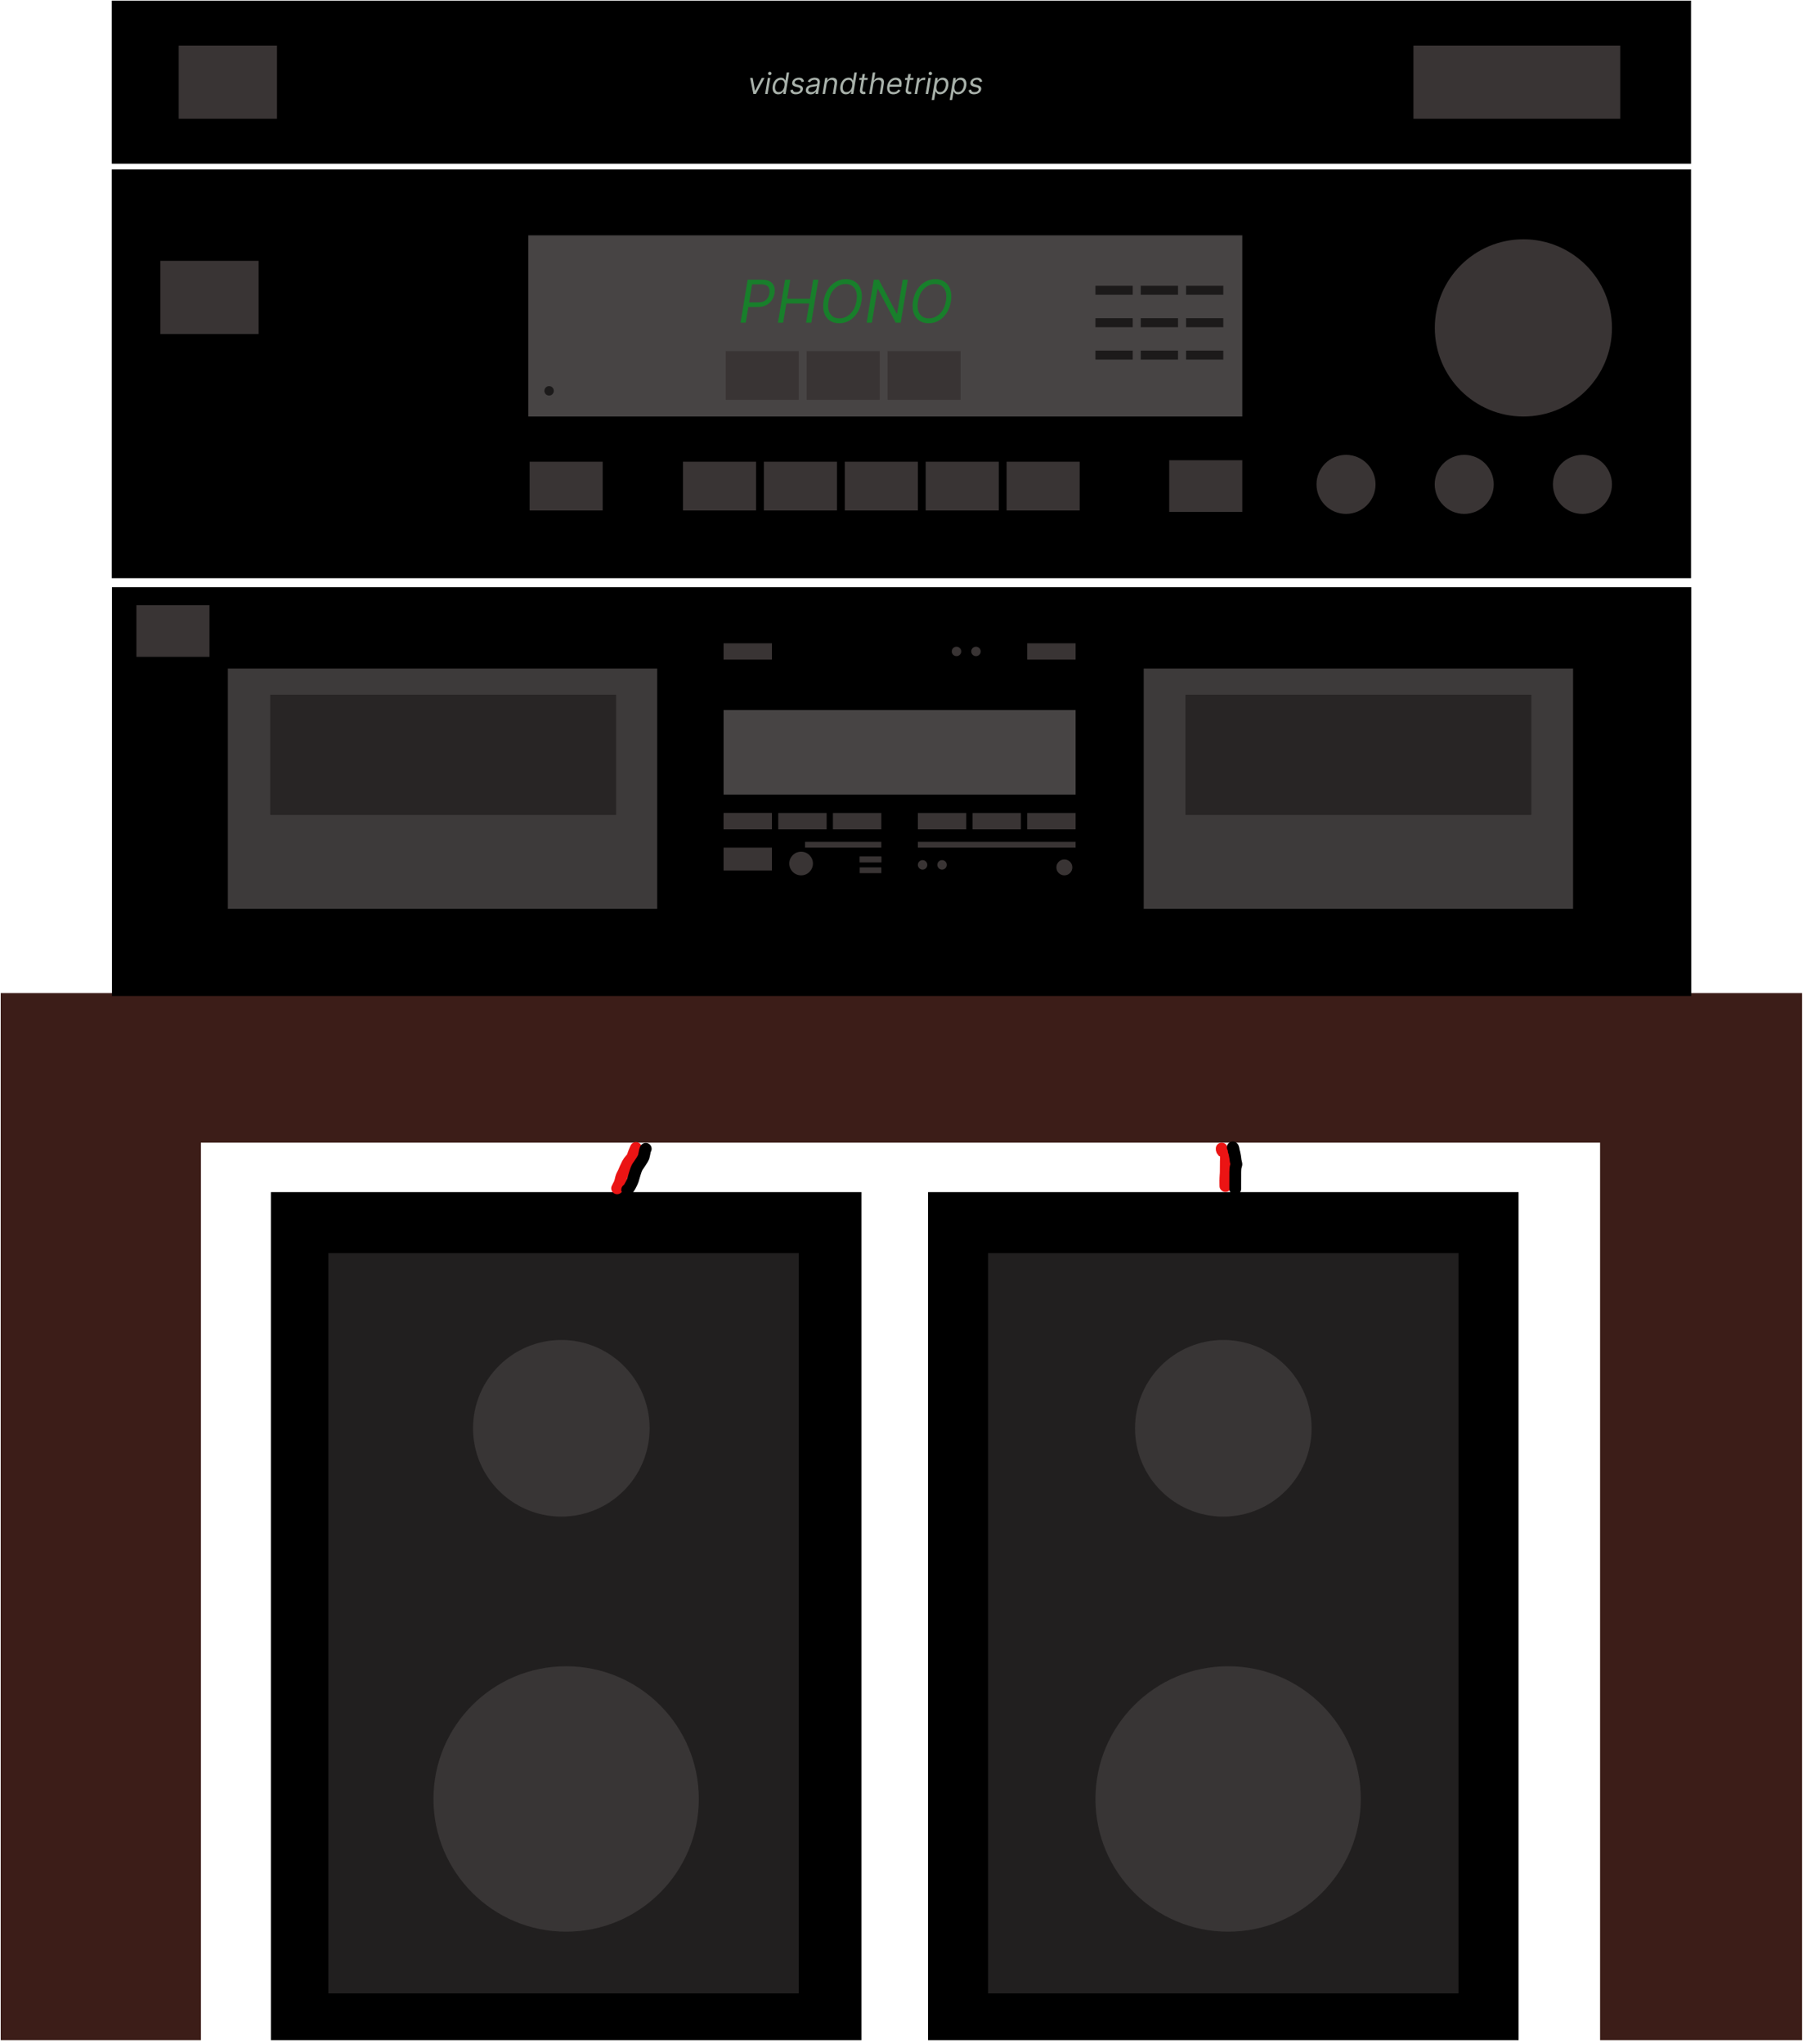 <svg width="306" height="346" viewBox="0 0 306 346" fill="none" xmlns="http://www.w3.org/2000/svg">
<path d="M305.169 345.369H270.961V193.439H34.02V345.369H0.119V168.118H305.169V345.369Z" fill="#3C1D18"/>
<rect x="18.96" y="99.404" width="267.433" height="69.202" fill="black"/>
<rect x="38.585" y="113.173" width="72.707" height="40.689" fill="#3D3A3A"/>
<rect x="45.756" y="117.615" width="58.579" height="20.344" fill="#282525"/>
<rect x="122.53" y="120.203" width="59.614" height="14.306" fill="#474444"/>
<rect x="122.53" y="137.633" width="8.194" height="2.761" fill="#1C1A1A"/>
<rect x="122.53" y="137.633" width="8.194" height="2.761" fill="#393434"/>
<rect x="122.53" y="108.899" width="8.194" height="2.761" fill="#393434"/>
<rect x="173.95" y="108.899" width="8.194" height="2.761" fill="#393434"/>
<rect x="122.53" y="143.492" width="8.194" height="3.865" fill="#393434"/>
<rect x="145.581" y="145.002" width="3.663" height="0.975" fill="#1C1A1A"/>
<rect x="145.581" y="145.002" width="3.663" height="0.975" fill="#1C1A1A"/>
<rect x="141.05" y="137.633" width="8.194" height="2.761" fill="#393434"/>
<rect x="136.321" y="142.517" width="12.923" height="0.975" fill="#393434"/>
<rect x="145.581" y="145.002" width="3.663" height="0.975" fill="#393434"/>
<rect x="145.581" y="146.84" width="3.663" height="0.975" fill="#393434"/>
<rect x="155.431" y="142.517" width="26.713" height="0.975" fill="#393434"/>
<rect x="131.79" y="137.633" width="8.194" height="2.761" fill="#393434"/>
<rect x="155.431" y="137.633" width="8.194" height="2.761" fill="#393434"/>
<rect x="173.95" y="137.633" width="8.194" height="2.761" fill="#393434"/>
<rect x="164.69" y="137.633" width="8.194" height="2.761" fill="#393434"/>
<rect x="23.098" y="102.454" width="12.373" height="8.749" fill="#393434"/>
<rect x="193.679" y="113.173" width="72.707" height="40.689" fill="#3D3A3A"/>
<rect x="200.743" y="117.615" width="58.579" height="20.344" fill="#282525"/>
<ellipse cx="180.24" cy="146.84" rx="1.351" ry="1.35" fill="#393434"/>
<ellipse cx="135.662" cy="146.187" rx="2.003" ry="2.002" fill="#393434"/>
<ellipse cx="156.231" cy="146.41" rx="0.8" ry="0.8" fill="#393434"/>
<ellipse cx="159.528" cy="146.41" rx="0.8" ry="0.8" fill="#393434"/>
<ellipse cx="161.976" cy="110.28" rx="0.8" ry="0.8" fill="#393434"/>
<ellipse cx="165.273" cy="110.28" rx="0.8" ry="0.8" fill="#393434"/>
<rect x="18.928" y="28.68" width="267.433" height="69.202" fill="black"/>
<rect x="89.467" y="39.841" width="120.904" height="30.669" fill="#474444"/>
<circle cx="227.937" cy="82" r="5" fill="#393434"/>
<circle cx="267.973" cy="82" r="5" fill="#393434"/>
<circle cx="247.955" cy="82" r="5" fill="#393434"/>
<circle cx="257.973" cy="55.51" r="15" fill="#393434"/>
<rect x="27.149" y="44.154" width="16.642" height="12.391" fill="#393434"/>
<rect x="89.685" y="78.161" width="12.373" height="8.253" fill="#393434"/>
<rect x="115.655" y="78.161" width="12.373" height="8.253" fill="#393434"/>
<rect x="129.356" y="78.161" width="12.373" height="8.253" fill="#393434"/>
<rect x="143.058" y="78.161" width="12.373" height="8.253" fill="#393434"/>
<rect x="122.895" y="59.433" width="12.373" height="8.253" fill="#393434"/>
<rect x="136.596" y="59.433" width="12.373" height="8.253" fill="#393434"/>
<rect x="150.297" y="59.433" width="12.373" height="8.253" fill="#393434"/>
<rect x="156.759" y="78.161" width="12.373" height="8.253" fill="#393434"/>
<rect x="170.46" y="78.161" width="12.373" height="8.253" fill="#393434"/>
<rect x="197.998" y="77.913" width="12.373" height="8.749" fill="#393434"/>
<ellipse cx="92.987" cy="66.163" rx="0.8" ry="0.8" fill="#1C1A1A"/>
<rect x="185.504" y="48.381" width="6.312" height="1.519" fill="#1C1A1A"/>
<rect x="193.174" y="48.381" width="6.312" height="1.519" fill="#1C1A1A"/>
<rect x="200.845" y="48.381" width="6.312" height="1.519" fill="#1C1A1A"/>
<rect x="185.504" y="53.868" width="6.312" height="1.519" fill="#1C1A1A"/>
<rect x="193.174" y="53.868" width="6.312" height="1.519" fill="#1C1A1A"/>
<rect x="200.845" y="53.868" width="6.312" height="1.519" fill="#1C1A1A"/>
<rect x="185.504" y="59.354" width="6.312" height="1.519" fill="#1C1A1A"/>
<rect x="193.174" y="59.354" width="6.312" height="1.519" fill="#1C1A1A"/>
<rect x="200.845" y="59.354" width="6.312" height="1.519" fill="#1C1A1A"/>
<path d="M125.403 54.627L126.61 47.354H129.067C129.636 47.354 130.084 47.456 130.413 47.66C130.745 47.863 130.969 48.139 131.085 48.487C131.203 48.835 131.227 49.224 131.156 49.655C131.085 50.081 130.932 50.47 130.697 50.82C130.465 51.17 130.151 51.45 129.753 51.658C129.357 51.867 128.878 51.971 128.315 51.971H126.553L126.681 51.189H128.414C128.802 51.189 129.127 51.122 129.387 50.987C129.647 50.852 129.851 50.669 129.998 50.437C130.145 50.205 130.242 49.944 130.289 49.655C130.336 49.362 130.325 49.101 130.254 48.874C130.185 48.644 130.042 48.465 129.824 48.334C129.608 48.202 129.304 48.135 128.911 48.135H127.363L126.283 54.627H125.403ZM131.741 54.627L132.948 47.354H133.829L133.289 50.593H137.167L137.706 47.354H138.587L137.38 54.627H136.499L137.039 51.374H133.161L132.621 54.627H131.741ZM145.876 51.047C145.748 51.805 145.503 52.459 145.141 53.011C144.779 53.56 144.336 53.984 143.813 54.282C143.289 54.578 142.722 54.726 142.112 54.726C141.482 54.726 140.946 54.572 140.503 54.265C140.063 53.955 139.748 53.517 139.558 52.951C139.371 52.383 139.342 51.71 139.47 50.934C139.597 50.176 139.843 49.523 140.205 48.974C140.567 48.422 141.011 47.998 141.536 47.702C142.062 47.404 142.633 47.255 143.248 47.255C143.873 47.255 144.405 47.41 144.843 47.72C145.283 48.028 145.597 48.466 145.784 49.034C145.973 49.6 146.004 50.271 145.876 51.047ZM145.038 50.934C145.142 50.313 145.127 49.791 144.992 49.368C144.857 48.944 144.633 48.623 144.32 48.405C144.008 48.188 143.636 48.079 143.205 48.079C142.756 48.079 142.329 48.193 141.927 48.423C141.525 48.65 141.18 48.985 140.894 49.428C140.607 49.868 140.412 50.408 140.308 51.047C140.204 51.668 140.219 52.19 140.354 52.613C140.489 53.037 140.713 53.358 141.025 53.576C141.338 53.794 141.709 53.903 142.14 53.903C142.59 53.903 143.016 53.789 143.419 53.562C143.821 53.332 144.165 52.997 144.452 52.557C144.738 52.114 144.934 51.573 145.038 50.934ZM153.735 47.354L152.527 54.627H151.675L148.664 48.917H148.593L147.641 54.627H146.76L147.968 47.354H148.82L151.845 53.079H151.916L152.868 47.354H153.735ZM161.022 51.047C160.895 51.805 160.65 52.459 160.287 53.011C159.925 53.56 159.482 53.984 158.959 54.282C158.436 54.578 157.869 54.726 157.258 54.726C156.628 54.726 156.092 54.572 155.65 54.265C155.209 53.955 154.894 53.517 154.705 52.951C154.518 52.383 154.488 51.71 154.616 50.934C154.744 50.176 154.989 49.523 155.351 48.974C155.713 48.422 156.157 47.998 156.683 47.702C157.208 47.404 157.779 47.255 158.395 47.255C159.02 47.255 159.551 47.41 159.989 47.72C160.429 48.028 160.743 48.466 160.93 49.034C161.119 49.6 161.15 50.271 161.022 51.047ZM160.184 50.934C160.288 50.313 160.273 49.791 160.138 49.368C160.003 48.944 159.779 48.623 159.467 48.405C159.154 48.188 158.783 48.079 158.352 48.079C157.902 48.079 157.476 48.193 157.074 48.423C156.671 48.65 156.327 48.985 156.04 49.428C155.754 49.868 155.558 50.408 155.454 51.047C155.35 51.668 155.365 52.19 155.5 52.613C155.635 53.037 155.859 53.358 156.172 53.576C156.484 53.794 156.856 53.903 157.287 53.903C157.736 53.903 158.163 53.789 158.565 53.562C158.967 53.332 159.312 52.997 159.598 52.557C159.885 52.114 160.08 51.573 160.184 50.934Z" fill="#187F2B"/>
<rect x="18.928" y="0.108" width="267.433" height="27.606" fill="black"/>
<rect x="239.353" y="7.716" width="35.023" height="12.391" fill="#393434"/>
<rect x="30.264" y="7.716" width="16.642" height="12.391" fill="#393434"/>
<path d="M129.468 13.184L128.005 15.912H127.579L127.025 13.184H127.462L127.853 15.357H127.881L128.996 13.184H129.468ZM129.567 15.912L130.021 13.184H130.44L129.986 15.912H129.567ZM130.359 12.723C130.277 12.723 130.207 12.695 130.148 12.639C130.09 12.584 130.061 12.517 130.061 12.438C130.061 12.36 130.09 12.293 130.148 12.238C130.207 12.182 130.277 12.154 130.359 12.154C130.44 12.154 130.51 12.182 130.568 12.238C130.628 12.293 130.657 12.36 130.657 12.438C130.657 12.517 130.628 12.584 130.568 12.639C130.51 12.695 130.44 12.723 130.359 12.723ZM131.78 15.968C131.551 15.968 131.359 15.911 131.204 15.796C131.049 15.68 130.94 15.517 130.876 15.306C130.813 15.094 130.806 14.844 130.853 14.555C130.901 14.268 130.992 14.02 131.125 13.809C131.258 13.598 131.422 13.436 131.616 13.321C131.81 13.206 132.022 13.149 132.252 13.149C132.43 13.149 132.565 13.178 132.659 13.238C132.753 13.296 132.822 13.362 132.865 13.436C132.907 13.51 132.94 13.57 132.962 13.617H132.998L133.221 12.275H133.64L133.037 15.912H132.632L132.703 15.492H132.653C132.614 15.542 132.56 15.605 132.49 15.681C132.42 15.755 132.328 15.822 132.213 15.881C132.099 15.939 131.955 15.968 131.78 15.968ZM131.883 15.592C132.051 15.592 132.201 15.548 132.334 15.46C132.467 15.372 132.579 15.249 132.667 15.093C132.756 14.935 132.818 14.754 132.852 14.548C132.886 14.344 132.885 14.166 132.849 14.013C132.812 13.86 132.741 13.74 132.637 13.655C132.533 13.568 132.395 13.525 132.224 13.525C132.047 13.525 131.894 13.571 131.764 13.662C131.634 13.752 131.528 13.874 131.446 14.029C131.364 14.183 131.307 14.356 131.275 14.548C131.243 14.742 131.243 14.918 131.274 15.077C131.304 15.234 131.37 15.36 131.469 15.453C131.57 15.546 131.707 15.592 131.883 15.592ZM136.146 13.795L135.748 13.902C135.734 13.838 135.709 13.776 135.674 13.717C135.639 13.656 135.586 13.607 135.514 13.569C135.443 13.53 135.346 13.511 135.223 13.511C135.056 13.511 134.911 13.549 134.788 13.626C134.664 13.702 134.594 13.799 134.576 13.916C134.558 14.019 134.582 14.101 134.647 14.162C134.712 14.224 134.821 14.274 134.974 14.313L135.365 14.413C135.599 14.473 135.766 14.564 135.865 14.685C135.966 14.804 136 14.96 135.968 15.152C135.942 15.308 135.874 15.447 135.764 15.571C135.654 15.694 135.513 15.791 135.341 15.862C135.17 15.933 134.979 15.968 134.768 15.968C134.487 15.968 134.266 15.908 134.104 15.787C133.942 15.665 133.855 15.489 133.845 15.258L134.264 15.159C134.274 15.304 134.326 15.414 134.42 15.489C134.515 15.562 134.647 15.599 134.818 15.599C135.013 15.599 135.176 15.557 135.306 15.475C135.436 15.391 135.51 15.29 135.528 15.173C135.546 15.077 135.527 14.997 135.471 14.933C135.417 14.869 135.322 14.821 135.187 14.789L134.754 14.683C134.512 14.622 134.343 14.53 134.246 14.406C134.15 14.281 134.118 14.125 134.15 13.937C134.176 13.783 134.242 13.647 134.349 13.529C134.457 13.41 134.592 13.317 134.754 13.25C134.917 13.182 135.095 13.149 135.286 13.149C135.556 13.149 135.758 13.208 135.892 13.326C136.026 13.443 136.11 13.6 136.146 13.795ZM137.267 15.975C137.094 15.975 136.942 15.943 136.812 15.878C136.682 15.811 136.585 15.716 136.523 15.592C136.46 15.466 136.443 15.315 136.471 15.137C136.498 14.981 136.551 14.854 136.629 14.757C136.707 14.659 136.802 14.582 136.913 14.527C137.026 14.47 137.146 14.428 137.276 14.4C137.406 14.372 137.535 14.35 137.664 14.335C137.832 14.313 137.969 14.297 138.075 14.285C138.18 14.273 138.259 14.254 138.312 14.226C138.366 14.199 138.398 14.152 138.41 14.086V14.072C138.439 13.898 138.415 13.762 138.341 13.665C138.266 13.567 138.133 13.518 137.941 13.518C137.742 13.518 137.576 13.562 137.442 13.649C137.309 13.737 137.21 13.831 137.146 13.93L136.777 13.788C136.874 13.622 136.99 13.493 137.125 13.401C137.26 13.307 137.401 13.242 137.549 13.206C137.697 13.168 137.84 13.149 137.977 13.149C138.064 13.149 138.163 13.159 138.273 13.181C138.383 13.201 138.486 13.243 138.582 13.307C138.679 13.371 138.752 13.467 138.801 13.596C138.85 13.725 138.858 13.898 138.822 14.115L138.524 15.912H138.105L138.169 15.542H138.147C138.109 15.601 138.051 15.665 137.973 15.732C137.896 15.8 137.799 15.857 137.68 15.904C137.563 15.952 137.425 15.975 137.267 15.975ZM137.387 15.599C137.553 15.599 137.698 15.566 137.822 15.501C137.948 15.436 138.048 15.352 138.124 15.249C138.201 15.146 138.249 15.038 138.268 14.924L138.332 14.541C138.311 14.562 138.269 14.582 138.206 14.599C138.143 14.616 138.072 14.631 137.993 14.644C137.915 14.655 137.838 14.666 137.764 14.676C137.69 14.684 137.631 14.691 137.586 14.697C137.475 14.711 137.369 14.734 137.268 14.766C137.169 14.797 137.085 14.844 137.016 14.906C136.949 14.968 136.907 15.052 136.89 15.159C136.865 15.304 136.9 15.414 136.995 15.489C137.09 15.562 137.22 15.599 137.387 15.599ZM139.977 14.271L139.708 15.912H139.289L139.743 13.184H140.148L140.077 13.61H140.112C140.198 13.472 140.313 13.361 140.459 13.277C140.604 13.191 140.78 13.149 140.986 13.149C141.168 13.149 141.322 13.187 141.448 13.262C141.574 13.337 141.664 13.45 141.716 13.603C141.769 13.755 141.777 13.947 141.739 14.178L141.448 15.912H141.029L141.313 14.207C141.348 13.994 141.32 13.827 141.229 13.706C141.139 13.585 140.997 13.525 140.801 13.525C140.666 13.525 140.542 13.554 140.427 13.612C140.313 13.67 140.217 13.755 140.137 13.866C140.059 13.977 140.006 14.112 139.977 14.271ZM143.24 15.968C143.011 15.968 142.819 15.911 142.664 15.796C142.509 15.68 142.4 15.517 142.336 15.306C142.273 15.094 142.265 14.844 142.313 14.555C142.361 14.268 142.452 14.02 142.584 13.809C142.718 13.598 142.882 13.436 143.076 13.321C143.27 13.206 143.482 13.149 143.712 13.149C143.89 13.149 144.025 13.178 144.119 13.238C144.213 13.296 144.282 13.362 144.325 13.436C144.367 13.51 144.4 13.57 144.422 13.617H144.458L144.681 12.275H145.1L144.497 15.912H144.092L144.163 15.492H144.113C144.074 15.542 144.02 15.605 143.95 15.681C143.88 15.755 143.788 15.822 143.673 15.881C143.559 15.939 143.415 15.968 143.24 15.968ZM143.343 15.592C143.511 15.592 143.661 15.548 143.794 15.46C143.927 15.372 144.039 15.249 144.127 15.093C144.216 14.935 144.278 14.754 144.312 14.548C144.346 14.344 144.345 14.166 144.309 14.013C144.272 13.86 144.201 13.74 144.097 13.655C143.993 13.568 143.855 13.525 143.684 13.525C143.507 13.525 143.354 13.571 143.224 13.662C143.093 13.752 142.988 13.874 142.906 14.029C142.824 14.183 142.767 14.356 142.735 14.548C142.703 14.742 142.703 14.918 142.734 15.077C142.764 15.234 142.83 15.36 142.929 15.453C143.03 15.546 143.167 15.592 143.343 15.592ZM146.959 13.184L146.903 13.539H145.489L145.546 13.184H146.959ZM146.065 12.531H146.484L146.05 15.13C146.031 15.249 146.034 15.337 146.059 15.397C146.085 15.455 146.124 15.494 146.176 15.514C146.23 15.533 146.287 15.542 146.349 15.542C146.395 15.542 146.433 15.54 146.462 15.535C146.492 15.529 146.516 15.524 146.533 15.521L146.562 15.897C146.53 15.908 146.487 15.919 146.432 15.929C146.379 15.941 146.313 15.947 146.235 15.947C146.117 15.947 146.005 15.921 145.901 15.871C145.797 15.82 145.717 15.742 145.662 15.638C145.606 15.534 145.591 15.402 145.617 15.244L146.065 12.531ZM147.883 14.271L147.613 15.912H147.194L147.798 12.275H148.217L147.996 13.61H148.032C148.117 13.468 148.231 13.356 148.373 13.273C148.516 13.19 148.696 13.149 148.913 13.149C149.097 13.149 149.253 13.186 149.38 13.261C149.507 13.334 149.597 13.447 149.649 13.6C149.703 13.751 149.71 13.944 149.673 14.178L149.381 15.912H148.962L149.246 14.207C149.282 13.99 149.253 13.823 149.159 13.704C149.067 13.585 148.923 13.525 148.728 13.525C148.591 13.525 148.463 13.554 148.344 13.612C148.227 13.67 148.128 13.755 148.046 13.866C147.966 13.977 147.911 14.112 147.883 14.271ZM151.284 15.968C151.023 15.968 150.807 15.91 150.636 15.794C150.466 15.677 150.347 15.514 150.279 15.304C150.212 15.094 150.201 14.848 150.247 14.569C150.294 14.29 150.385 14.044 150.523 13.831C150.66 13.616 150.831 13.449 151.036 13.33C151.241 13.209 151.465 13.149 151.71 13.149C151.852 13.149 151.989 13.172 152.121 13.22C152.252 13.267 152.366 13.344 152.462 13.45C152.557 13.556 152.624 13.696 152.662 13.87C152.7 14.044 152.698 14.258 152.655 14.512L152.627 14.69H150.524L150.581 14.328H152.257C152.285 14.174 152.277 14.037 152.236 13.916C152.196 13.795 152.125 13.7 152.025 13.63C151.925 13.56 151.799 13.525 151.647 13.525C151.489 13.525 151.342 13.568 151.206 13.653C151.07 13.737 150.956 13.844 150.865 13.973C150.774 14.1 150.717 14.231 150.695 14.363L150.645 14.676C150.61 14.902 150.615 15.082 150.661 15.215C150.708 15.349 150.791 15.446 150.908 15.505C151.025 15.563 151.172 15.592 151.348 15.592C151.461 15.592 151.564 15.576 151.659 15.546C151.754 15.514 151.838 15.466 151.913 15.404C151.987 15.34 152.05 15.26 152.101 15.166L152.485 15.279C152.419 15.417 152.328 15.537 152.209 15.642C152.092 15.745 151.955 15.825 151.797 15.883C151.641 15.94 151.47 15.968 151.284 15.968ZM154.708 13.184L154.652 13.539H153.238L153.295 13.184H154.708ZM153.814 12.531H154.233L153.799 15.13C153.78 15.249 153.783 15.337 153.808 15.397C153.834 15.455 153.873 15.494 153.925 15.514C153.979 15.533 154.036 15.542 154.098 15.542C154.144 15.542 154.182 15.54 154.211 15.535C154.241 15.529 154.265 15.524 154.282 15.521L154.311 15.897C154.279 15.908 154.236 15.919 154.181 15.929C154.128 15.941 154.062 15.947 153.984 15.947C153.866 15.947 153.754 15.921 153.65 15.871C153.546 15.82 153.466 15.742 153.411 15.638C153.355 15.534 153.34 15.402 153.366 15.244L153.814 12.531ZM154.884 15.912L155.339 13.184H155.744L155.673 13.596H155.701C155.772 13.461 155.88 13.352 156.026 13.268C156.172 13.184 156.326 13.142 156.489 13.142C156.521 13.142 156.56 13.142 156.605 13.143C156.65 13.143 156.685 13.145 156.71 13.149L156.639 13.575C156.624 13.571 156.592 13.566 156.543 13.559C156.493 13.551 156.44 13.546 156.383 13.546C156.25 13.546 156.128 13.574 156.015 13.63C155.903 13.684 155.809 13.76 155.733 13.857C155.657 13.953 155.609 14.062 155.587 14.186L155.303 15.912H154.884ZM156.754 15.912L157.209 13.184H157.628L157.173 15.912H156.754ZM157.546 12.723C157.465 12.723 157.394 12.695 157.335 12.639C157.277 12.584 157.248 12.517 157.248 12.438C157.248 12.36 157.277 12.293 157.335 12.238C157.394 12.182 157.465 12.154 157.546 12.154C157.628 12.154 157.698 12.182 157.756 12.238C157.815 12.293 157.845 12.36 157.845 12.438C157.845 12.517 157.815 12.584 157.756 12.639C157.698 12.695 157.628 12.723 157.546 12.723ZM157.77 16.934L158.399 13.184H158.804L158.733 13.617H158.783C158.82 13.57 158.872 13.51 158.939 13.436C159.006 13.362 159.097 13.296 159.21 13.238C159.325 13.178 159.471 13.149 159.649 13.149C159.879 13.149 160.071 13.206 160.226 13.321C160.381 13.436 160.491 13.598 160.555 13.809C160.618 14.02 160.627 14.268 160.579 14.555C160.532 14.844 160.442 15.094 160.308 15.306C160.174 15.517 160.011 15.68 159.818 15.796C159.625 15.911 159.415 15.968 159.187 15.968C159.012 15.968 158.877 15.939 158.781 15.881C158.685 15.822 158.615 15.755 158.571 15.681C158.527 15.605 158.494 15.542 158.47 15.492H158.435L158.193 16.934H157.77ZM158.584 14.548C158.551 14.754 158.551 14.935 158.584 15.093C158.618 15.249 158.686 15.372 158.788 15.46C158.891 15.548 159.026 15.592 159.194 15.592C159.37 15.592 159.523 15.546 159.654 15.453C159.787 15.36 159.896 15.234 159.981 15.077C160.067 14.918 160.127 14.742 160.16 14.548C160.191 14.356 160.19 14.183 160.157 14.029C160.124 13.874 160.056 13.752 159.954 13.662C159.853 13.571 159.713 13.525 159.535 13.525C159.365 13.525 159.214 13.568 159.083 13.655C158.952 13.74 158.845 13.86 158.759 14.013C158.675 14.166 158.617 14.344 158.584 14.548ZM160.822 16.934L161.451 13.184H161.856L161.785 13.617H161.834C161.872 13.57 161.924 13.51 161.991 13.436C162.058 13.362 162.149 13.296 162.262 13.238C162.377 13.178 162.523 13.149 162.701 13.149C162.93 13.149 163.123 13.206 163.278 13.321C163.433 13.436 163.542 13.598 163.606 13.809C163.67 14.02 163.679 14.268 163.631 14.555C163.584 14.844 163.493 15.094 163.36 15.306C163.226 15.517 163.062 15.68 162.869 15.796C162.677 15.911 162.466 15.968 162.239 15.968C162.064 15.968 161.928 15.939 161.833 15.881C161.737 15.822 161.667 15.755 161.623 15.681C161.579 15.605 161.545 15.542 161.522 15.492H161.486L161.245 16.934H160.822ZM161.635 14.548C161.602 14.754 161.602 14.935 161.635 15.093C161.67 15.249 161.738 15.372 161.84 15.46C161.943 15.548 162.078 15.592 162.246 15.592C162.421 15.592 162.575 15.546 162.706 15.453C162.839 15.36 162.948 15.234 163.033 15.077C163.119 14.918 163.179 14.742 163.212 14.548C163.243 14.356 163.242 14.183 163.209 14.029C163.175 13.874 163.108 13.752 163.006 13.662C162.904 13.571 162.765 13.525 162.587 13.525C162.417 13.525 162.266 13.568 162.134 13.655C162.004 13.74 161.896 13.86 161.811 14.013C161.727 14.166 161.669 14.344 161.635 14.548ZM166.331 13.795L165.934 13.902C165.919 13.838 165.895 13.776 165.859 13.717C165.825 13.656 165.771 13.607 165.699 13.569C165.628 13.53 165.531 13.511 165.408 13.511C165.241 13.511 165.096 13.549 164.973 13.626C164.85 13.702 164.78 13.799 164.762 13.916C164.744 14.019 164.768 14.101 164.833 14.162C164.898 14.224 165.007 14.274 165.159 14.313L165.55 14.413C165.784 14.473 165.951 14.564 166.051 14.685C166.151 14.804 166.186 14.96 166.154 15.152C166.128 15.308 166.06 15.447 165.95 15.571C165.84 15.694 165.699 15.791 165.527 15.862C165.355 15.933 165.164 15.968 164.954 15.968C164.673 15.968 164.452 15.908 164.289 15.787C164.127 15.665 164.041 15.489 164.03 15.258L164.449 15.159C164.46 15.304 164.512 15.414 164.606 15.489C164.7 15.562 164.833 15.599 165.003 15.599C165.199 15.599 165.361 15.557 165.492 15.475C165.622 15.391 165.696 15.29 165.713 15.173C165.731 15.077 165.712 14.997 165.657 14.933C165.602 14.869 165.508 14.821 165.373 14.789L164.939 14.683C164.698 14.622 164.529 14.53 164.432 14.406C164.336 14.281 164.304 14.125 164.336 13.937C164.362 13.783 164.428 13.647 164.534 13.529C164.642 13.41 164.777 13.317 164.939 13.25C165.103 13.182 165.28 13.149 165.472 13.149C165.742 13.149 165.944 13.208 166.077 13.326C166.211 13.443 166.296 13.6 166.331 13.795Z" fill="#A9B2AB"/>
<rect x="157.157" y="201.809" width="100" height="143.56" fill="black"/>
<rect x="167.331" y="212.14" width="79.651" height="125.317" fill="#211F1F"/>
<circle cx="207.972" cy="304.544" r="22.468" fill="#383535"/>
<circle cx="207.157" cy="241.793" r="14.95" fill="#383535"/>
<rect x="45.872" y="201.809" width="100" height="143.56" fill="black"/>
<rect x="55.616" y="212.14" width="79.651" height="125.317" fill="#211F1F"/>
<circle cx="95.872" cy="304.544" r="22.468" fill="#383535"/>
<circle cx="95.056" cy="241.793" r="14.95" fill="#383535"/>
<path d="M207.499 199.91C207.499 199.802 207.513 199.625 207.54 199.583C207.683 199.367 207.554 200.277 207.54 200.55C207.489 201.556 207.499 199.245 207.54 198.931C207.549 198.862 207.567 198.795 207.574 198.342C207.581 197.89 207.581 197.054 207.588 196.603C207.597 196.001 207.663 195.678 207.554 195.459C207.476 195.3 207.405 195.132 207.255 195.009C207.179 194.947 207.091 194.914 207.017 194.873C206.955 194.805 206.914 194.723 206.894 194.628C206.887 194.574 206.887 194.506 206.887 194.437" stroke="#EB1414" stroke-width="2" stroke-linecap="round"/>
<path d="M209.174 201.258C209.174 201.231 209.174 201.204 209.174 200.644C209.174 200.084 209.174 198.993 209.181 198.397C209.19 197.622 209.283 197.406 209.358 197.215C209.434 197.02 209.229 196.685 209.208 196.209C209.198 195.971 209.133 195.759 209.099 195.52C209.056 195.216 208.998 195.05 208.936 194.873C208.916 194.642 208.875 194.492 208.848 194.37C208.834 194.315 208.82 194.274 208.766 194.233" stroke="black" stroke-width="2" stroke-linecap="round"/>
<path d="M104.504 201.165C104.553 201.017 104.751 200.721 104.887 200.425C105.028 200.118 105.098 199.734 105.184 199.387C105.27 199.038 105.492 198.72 105.616 198.423C105.77 198.055 105.962 197.607 106.27 196.99C106.519 196.492 106.901 196.199 107.087 195.902C107.198 195.605 107.346 195.113 107.531 194.715C107.569 194.641 107.593 194.567 107.693 194.344" stroke="#EB1414" stroke-width="2" stroke-linecap="round"/>
<path d="M106.206 201.421C106.314 201.354 106.505 201.136 106.614 200.939C106.711 200.761 106.858 200.524 106.947 200.319C107.026 200.137 107.117 199.952 107.186 199.754C107.216 199.667 107.308 199.328 107.491 198.71C107.812 197.628 107.989 197.46 108.111 197.297C108.225 197.145 108.369 196.889 108.533 196.664C108.712 196.417 108.792 196.235 108.894 196.065C109.001 195.887 109.037 195.704 109.105 195.378C109.173 195.023 109.228 194.819 109.242 194.696C109.255 194.642 109.282 194.601 109.351 194.478" stroke="black" stroke-width="2" stroke-linecap="round"/>
</svg>
